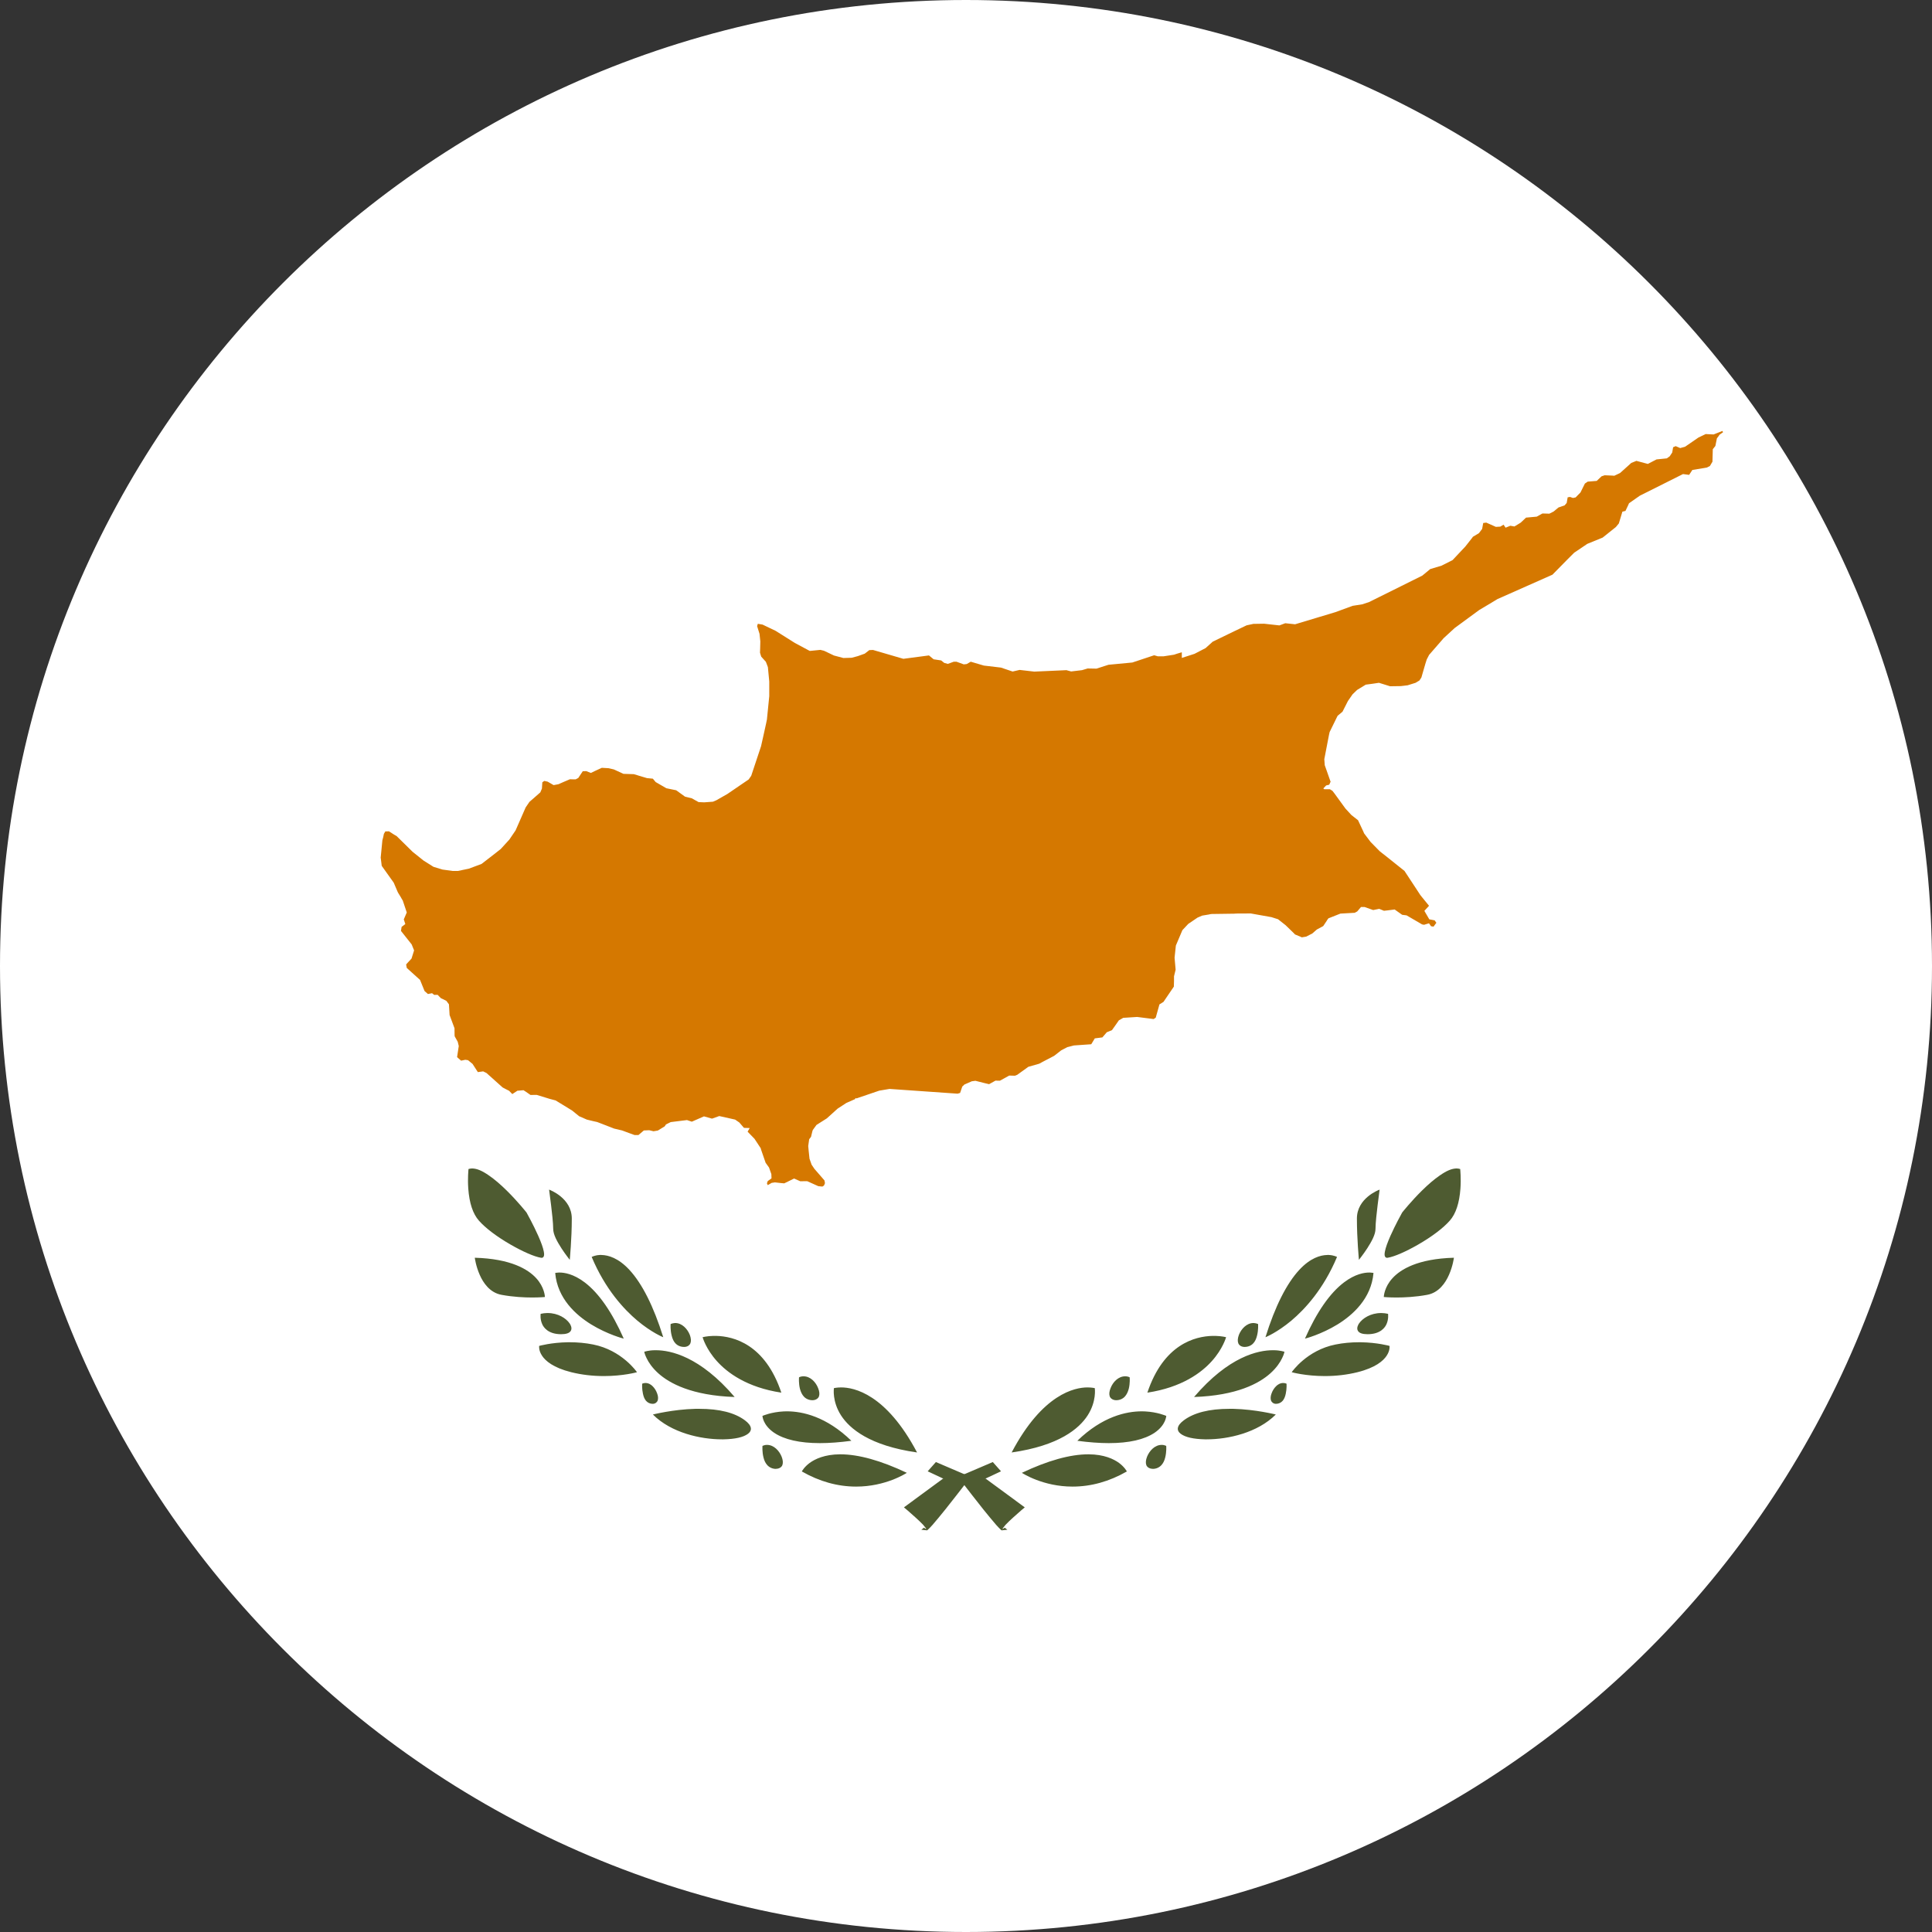 <?xml version="1.0" encoding="UTF-8" standalone="no"?>
<svg width="24px" height="24px" viewBox="0 0 24 24" version="1.1" xmlns="http://www.w3.org/2000/svg" xmlns:xlink="http://www.w3.org/1999/xlink">
    <rect x="0" y="0" width="24" height="24" fill="#333333" stroke="none"/>
    <!-- Generator: Sketch 39.1 (31720) - http://www.bohemiancoding.com/sketch -->
    <title>Cyprus</title>
    <desc>Created with Sketch.</desc>
    <defs></defs>
    <g id="Page-1" stroke="none" stroke-width="1" fill="none" fill-rule="evenodd">
        <g id="Cyprus">
            <path d="M24,12 C24,18.627 18.627,24 12,24 C5.373,24 0,18.627 0,12 C0,5.373 5.373,0 12,0 C18.627,0 24,5.373 24,12" id="Fill-1" fill="#FFFFFF"></path>
            <path d="M6.727,15.625 C6.724,15.625 6.721,15.625 6.719,15.624 C6.639,15.611 6.498,15.55 6.343,15.461 C6.171,15.362 6.031,15.256 5.949,15.163 C5.874,15.078 5.83,14.944 5.817,14.765 C5.808,14.638 5.819,14.533 5.82,14.522 C5.834,14.518 5.849,14.515 5.865,14.515 C5.925,14.516 5.989,14.543 6.075,14.603 C6.142,14.649 6.216,14.712 6.295,14.79 C6.431,14.924 6.538,15.059 6.539,15.06 L6.54,15.061 C6.549,15.077 6.626,15.216 6.686,15.351 C6.724,15.437 6.746,15.499 6.755,15.546 C6.76,15.573 6.761,15.591 6.755,15.607 C6.752,15.613 6.747,15.619 6.742,15.622 C6.737,15.624 6.732,15.625 6.727,15.625 L6.727,15.625 Z M7.077,15.649 C7.077,15.648 7.025,15.585 6.974,15.506 C6.921,15.423 6.872,15.336 6.872,15.265 C6.872,15.197 6.856,15.053 6.846,14.973 C6.834,14.872 6.822,14.785 6.821,14.778 L6.821,14.778 C6.833,14.782 7.103,14.884 7.103,15.137 C7.103,15.391 7.078,15.646 7.078,15.649 L7.078,15.649 L7.077,15.649 L7.077,15.649 Z M6.608,16.118 C6.517,16.118 6.377,16.112 6.231,16.085 C6.085,16.059 6.002,15.935 5.959,15.836 C5.911,15.728 5.898,15.625 5.898,15.624 L5.898,15.624 C6.349,15.637 6.561,15.769 6.66,15.877 C6.763,15.988 6.769,16.104 6.769,16.111 L6.769,16.112 C6.768,16.112 6.705,16.118 6.608,16.118 L6.608,16.118 Z M6.97,16.574 C6.807,16.574 6.751,16.486 6.735,16.448 C6.707,16.385 6.716,16.323 6.716,16.323 L6.716,16.321 C6.742,16.315 6.77,16.311 6.797,16.311 L6.803,16.311 C6.932,16.311 7.033,16.376 7.077,16.441 C7.086,16.454 7.112,16.498 7.09,16.533 C7.073,16.561 7.032,16.574 6.97,16.574 L6.97,16.574 Z M8.238,16.611 C8.237,16.611 8.095,16.554 7.917,16.405 C7.752,16.266 7.519,16.017 7.35,15.614 C7.351,15.614 7.389,15.593 7.448,15.59 C7.452,15.589 7.455,15.589 7.459,15.589 C7.464,15.589 7.469,15.59 7.474,15.59 C7.556,15.592 7.681,15.626 7.819,15.775 C7.977,15.946 8.119,16.227 8.239,16.611 L8.24,16.612 L8.239,16.612 L8.238,16.611 Z M7.749,16.629 C7.746,16.629 7.546,16.577 7.343,16.452 C7.155,16.336 6.925,16.132 6.897,15.814 L6.897,15.814 L6.898,15.813 C6.898,15.813 6.915,15.809 6.941,15.808 L6.952,15.808 C7.009,15.808 7.123,15.824 7.263,15.93 C7.44,16.064 7.603,16.3 7.749,16.63 L7.749,16.629 Z M8.498,16.732 C8.455,16.732 8.417,16.716 8.391,16.688 C8.369,16.665 8.353,16.632 8.343,16.589 C8.326,16.521 8.33,16.454 8.331,16.447 C8.349,16.44 8.367,16.436 8.384,16.435 L8.388,16.435 C8.473,16.435 8.54,16.509 8.569,16.582 C8.584,16.623 8.587,16.657 8.577,16.685 C8.566,16.714 8.536,16.732 8.499,16.732 L8.498,16.732 Z M7.502,17.094 C7.361,17.094 7.225,17.078 7.096,17.046 C6.871,16.99 6.775,16.904 6.734,16.842 C6.71,16.806 6.702,16.776 6.699,16.756 C6.696,16.737 6.697,16.722 6.698,16.719 L6.699,16.719 C6.699,16.719 6.848,16.677 7.054,16.674 L7.078,16.674 C7.177,16.674 7.275,16.683 7.369,16.702 C7.726,16.773 7.911,17.043 7.913,17.046 L7.913,17.046 L7.913,17.046 C7.911,17.047 7.74,17.094 7.502,17.094 L7.502,17.094 Z M9.706,17.3 C9.277,17.235 9.033,17.051 8.905,16.908 C8.77,16.758 8.73,16.618 8.728,16.611 C8.729,16.611 8.781,16.597 8.86,16.595 L8.878,16.595 L8.897,16.595 C9.113,16.6 9.505,16.698 9.706,17.3 L9.706,17.3 L9.706,17.3 Z M9.126,17.354 C8.593,17.336 8.316,17.184 8.178,17.06 C8.1,16.99 8.056,16.921 8.034,16.875 C8.012,16.832 8.004,16.799 8.003,16.793 L8.004,16.792 C8.004,16.792 8.054,16.774 8.135,16.773 L8.148,16.773 C8.328,16.773 8.694,16.848 9.126,17.354 L9.126,17.354 L9.126,17.354 Z M10.093,17.394 C10.051,17.394 10.013,17.378 9.986,17.349 C9.964,17.325 9.948,17.293 9.937,17.252 C9.92,17.183 9.925,17.115 9.926,17.109 C9.943,17.101 9.962,17.097 9.979,17.097 L9.982,17.097 C10.067,17.097 10.135,17.17 10.163,17.244 C10.18,17.285 10.183,17.32 10.173,17.348 C10.162,17.375 10.13,17.394 10.093,17.394 L10.093,17.394 Z M8.108,17.439 C8.076,17.439 8.045,17.425 8.024,17.4 C8.007,17.379 7.995,17.352 7.987,17.314 C7.973,17.251 7.977,17.19 7.977,17.189 L7.977,17.189 C7.989,17.183 8.003,17.18 8.018,17.18 L8.018,17.18 C8.058,17.18 8.088,17.201 8.106,17.219 C8.131,17.243 8.151,17.275 8.163,17.309 C8.176,17.343 8.178,17.373 8.17,17.398 C8.163,17.418 8.14,17.439 8.108,17.439 L8.108,17.439 Z M8.968,17.88 C8.703,17.88 8.338,17.799 8.111,17.572 L8.111,17.572 L8.112,17.571 C8.114,17.571 8.36,17.508 8.638,17.501 L8.688,17.501 C8.937,17.501 9.127,17.549 9.254,17.644 C9.298,17.677 9.322,17.708 9.327,17.738 C9.332,17.764 9.319,17.791 9.292,17.811 C9.235,17.854 9.133,17.877 8.988,17.88 L8.968,17.88 L8.968,17.88 Z M10.185,17.927 C9.934,17.927 9.743,17.883 9.616,17.798 C9.544,17.749 9.508,17.695 9.491,17.658 C9.475,17.624 9.472,17.595 9.471,17.589 C9.478,17.586 9.581,17.541 9.735,17.533 C9.748,17.533 9.761,17.532 9.774,17.532 C9.969,17.532 10.264,17.596 10.576,17.898 L10.576,17.898 L10.576,17.898 C10.434,17.917 10.302,17.927 10.185,17.927 L10.185,17.927 Z M11.392,18.043 C10.803,17.959 10.554,17.747 10.448,17.583 C10.335,17.408 10.359,17.247 10.359,17.245 L10.359,17.245 L10.359,17.244 C10.36,17.244 10.395,17.235 10.45,17.235 C10.606,17.235 11.007,17.313 11.392,18.043 L11.392,18.044 L11.392,18.043 L11.392,18.043 Z M9.639,18.247 C9.597,18.247 9.559,18.23 9.532,18.201 C9.51,18.177 9.494,18.146 9.484,18.104 C9.467,18.035 9.471,17.967 9.472,17.961 C9.49,17.953 9.508,17.949 9.525,17.949 L9.529,17.949 C9.614,17.949 9.681,18.023 9.71,18.096 C9.726,18.137 9.729,18.172 9.719,18.2 C9.709,18.227 9.677,18.246 9.64,18.246 L9.639,18.247 Z M10.635,18.467 C10.406,18.467 10.179,18.404 9.961,18.279 L9.961,18.278 L9.961,18.278 C9.961,18.278 9.989,18.224 10.058,18.173 C10.124,18.125 10.243,18.067 10.435,18.066 L10.439,18.066 C10.666,18.066 10.944,18.144 11.265,18.296 C11.254,18.303 11.002,18.467 10.636,18.467 L10.636,18.468 L10.635,18.467 Z M12.444,19.011 C12.438,19.008 12.437,19.006 12.432,19.002 L12.428,18.998 C12.417,18.988 12.399,18.97 12.375,18.943 C12.329,18.891 12.269,18.816 12.215,18.75 C12.11,18.618 12.023,18.505 12.006,18.483 L11.979,18.448 L11.716,18.367 L11.524,18.277 L11.626,18.162 L11.979,18.313 L12.243,18.367 L12.73,18.725 L12.729,18.726 C12.728,18.726 12.658,18.785 12.589,18.848 C12.558,18.876 12.519,18.912 12.491,18.942 C12.479,18.956 12.468,18.97 12.46,18.981 C12.455,18.988 12.453,18.994 12.451,18.997 L12.482,18.978 L12.514,19.003 L12.448,19.01 L12.445,19.01 L12.444,19.011 Z" id="Fill-3" fill="#4E5B31"></path>
            <path d="M17.232,15.625 C17.235,15.625 17.238,15.625 17.24,15.624 C17.32,15.611 17.461,15.55 17.616,15.461 C17.788,15.362 17.928,15.256 18.01,15.163 C18.085,15.078 18.129,14.944 18.142,14.765 C18.151,14.638 18.14,14.533 18.139,14.522 C18.125,14.518 18.11,14.515 18.094,14.515 C18.034,14.516 17.97,14.543 17.884,14.603 C17.817,14.649 17.743,14.712 17.664,14.79 C17.528,14.924 17.421,15.059 17.42,15.06 L17.419,15.061 C17.41,15.077 17.333,15.216 17.273,15.351 C17.235,15.437 17.213,15.499 17.204,15.546 C17.199,15.573 17.198,15.591 17.204,15.607 C17.207,15.613 17.212,15.619 17.217,15.622 C17.222,15.624 17.227,15.625 17.232,15.625 L17.232,15.625 Z M16.882,15.649 C16.882,15.648 16.934,15.585 16.985,15.506 C17.038,15.423 17.087,15.336 17.087,15.265 C17.087,15.197 17.103,15.053 17.113,14.973 C17.125,14.872 17.137,14.785 17.138,14.778 L17.138,14.778 C17.126,14.782 16.856,14.884 16.856,15.137 C16.856,15.391 16.881,15.646 16.881,15.649 L16.881,15.649 L16.882,15.649 L16.882,15.649 Z M17.351,16.118 C17.442,16.118 17.582,16.112 17.728,16.085 C17.874,16.059 17.957,15.935 18,15.836 C18.048,15.728 18.061,15.625 18.061,15.624 L18.061,15.624 C17.61,15.637 17.398,15.769 17.299,15.877 C17.196,15.988 17.19,16.104 17.19,16.111 L17.19,16.112 C17.19,16.112 17.254,16.118 17.351,16.118 L17.351,16.118 Z M16.989,16.574 C17.152,16.574 17.208,16.486 17.224,16.448 C17.252,16.385 17.243,16.323 17.243,16.323 L17.243,16.321 C17.217,16.315 17.189,16.311 17.162,16.311 L17.156,16.311 C17.027,16.311 16.926,16.376 16.882,16.441 C16.873,16.454 16.847,16.498 16.869,16.533 C16.886,16.561 16.927,16.574 16.989,16.574 L16.989,16.574 Z M15.721,16.611 C15.722,16.611 15.864,16.554 16.042,16.405 C16.207,16.266 16.44,16.017 16.609,15.614 C16.609,15.614 16.57,15.593 16.511,15.59 C16.507,15.589 16.504,15.589 16.5,15.589 C16.495,15.589 16.49,15.59 16.485,15.59 C16.403,15.592 16.278,15.626 16.14,15.775 C15.982,15.946 15.84,16.227 15.72,16.611 L15.719,16.612 L15.72,16.612 L15.721,16.611 Z M16.21,16.629 C16.213,16.629 16.413,16.577 16.616,16.452 C16.804,16.336 17.034,16.132 17.062,15.814 L17.062,15.814 L17.061,15.813 C17.061,15.813 17.044,15.809 17.018,15.808 L17.007,15.808 C16.95,15.808 16.836,15.824 16.696,15.93 C16.519,16.064 16.356,16.3 16.21,16.63 L16.21,16.629 Z M15.461,16.732 C15.504,16.732 15.542,16.716 15.568,16.688 C15.59,16.665 15.606,16.632 15.616,16.589 C15.633,16.521 15.629,16.454 15.628,16.447 C15.61,16.44 15.592,16.436 15.575,16.435 L15.571,16.435 C15.486,16.435 15.419,16.509 15.39,16.582 C15.375,16.623 15.372,16.657 15.382,16.685 C15.393,16.714 15.423,16.732 15.46,16.732 L15.461,16.732 Z M16.457,17.094 C16.598,17.094 16.734,17.078 16.863,17.046 C17.088,16.99 17.184,16.904 17.225,16.842 C17.249,16.806 17.257,16.776 17.26,16.756 C17.263,16.737 17.262,16.722 17.261,16.719 L17.26,16.719 C17.26,16.719 17.111,16.677 16.905,16.674 L16.881,16.674 C16.782,16.674 16.684,16.683 16.59,16.702 C16.233,16.773 16.048,17.043 16.046,17.046 L16.046,17.046 L16.046,17.046 C16.048,17.047 16.219,17.094 16.457,17.094 L16.457,17.094 Z M14.253,17.3 C14.682,17.235 14.926,17.051 15.054,16.908 C15.189,16.758 15.229,16.618 15.231,16.611 C15.231,16.611 15.178,16.597 15.099,16.595 L15.081,16.595 L15.062,16.595 C14.846,16.6 14.454,16.698 14.253,17.3 L14.253,17.3 L14.253,17.3 Z M14.833,17.354 C15.366,17.336 15.643,17.184 15.781,17.06 C15.859,16.99 15.903,16.921 15.925,16.875 C15.947,16.832 15.955,16.799 15.956,16.793 L15.955,16.792 C15.955,16.792 15.905,16.774 15.824,16.773 L15.811,16.773 C15.631,16.773 15.265,16.848 14.833,17.354 L14.833,17.354 L14.833,17.354 Z M13.866,17.394 C13.908,17.394 13.946,17.378 13.973,17.349 C13.995,17.325 14.011,17.293 14.022,17.252 C14.039,17.183 14.034,17.115 14.033,17.109 C14.016,17.101 13.997,17.097 13.98,17.097 L13.977,17.097 C13.891,17.097 13.824,17.17 13.796,17.244 C13.779,17.285 13.776,17.32 13.786,17.348 C13.797,17.375 13.829,17.394 13.866,17.394 L13.866,17.394 Z M15.851,17.439 C15.883,17.439 15.914,17.425 15.935,17.4 C15.952,17.379 15.964,17.352 15.972,17.314 C15.986,17.251 15.982,17.19 15.982,17.189 L15.982,17.189 C15.97,17.183 15.956,17.18 15.941,17.18 L15.941,17.18 C15.901,17.18 15.871,17.201 15.853,17.219 C15.828,17.243 15.808,17.275 15.796,17.309 C15.783,17.343 15.781,17.373 15.789,17.398 C15.796,17.418 15.819,17.439 15.851,17.439 L15.851,17.439 Z M14.991,17.88 C15.256,17.88 15.621,17.799 15.848,17.572 L15.848,17.572 L15.847,17.571 C15.845,17.571 15.599,17.508 15.321,17.501 L15.271,17.501 C15.022,17.501 14.832,17.549 14.705,17.644 C14.661,17.677 14.637,17.708 14.632,17.738 C14.627,17.764 14.64,17.791 14.667,17.811 C14.724,17.854 14.826,17.877 14.971,17.88 L14.991,17.88 L14.991,17.88 Z M13.774,17.927 C14.025,17.927 14.216,17.883 14.343,17.798 C14.415,17.749 14.451,17.695 14.468,17.658 C14.484,17.624 14.487,17.595 14.488,17.589 C14.481,17.586 14.378,17.541 14.224,17.533 C14.211,17.533 14.198,17.532 14.185,17.532 C13.99,17.532 13.695,17.596 13.383,17.898 L13.382,17.898 L13.383,17.898 C13.525,17.917 13.657,17.927 13.774,17.927 L13.774,17.927 Z M12.567,18.043 C13.156,17.959 13.405,17.747 13.511,17.583 C13.624,17.408 13.6,17.247 13.6,17.245 L13.6,17.245 L13.6,17.244 C13.6,17.244 13.564,17.235 13.509,17.235 C13.353,17.235 12.952,17.313 12.567,18.043 L12.567,18.044 L12.567,18.043 L12.567,18.043 Z M14.319,18.247 C14.362,18.247 14.4,18.23 14.427,18.201 C14.449,18.177 14.465,18.146 14.475,18.104 C14.492,18.035 14.488,17.967 14.487,17.961 C14.469,17.953 14.451,17.949 14.434,17.949 L14.43,17.949 C14.345,17.949 14.278,18.023 14.249,18.096 C14.233,18.137 14.23,18.172 14.24,18.2 C14.25,18.227 14.282,18.246 14.319,18.246 L14.319,18.247 Z M13.324,18.467 C13.553,18.467 13.78,18.404 13.998,18.279 L13.998,18.278 L13.998,18.278 C13.998,18.278 13.97,18.224 13.901,18.173 C13.835,18.125 13.716,18.067 13.524,18.066 L13.52,18.066 C13.293,18.066 13.015,18.144 12.694,18.296 C12.705,18.303 12.957,18.467 13.323,18.467 L13.323,18.468 L13.324,18.467 Z M11.515,19.011 C11.521,19.008 11.522,19.006 11.527,19.002 L11.531,18.998 C11.542,18.988 11.56,18.97 11.584,18.943 C11.63,18.891 11.69,18.816 11.744,18.75 C11.849,18.618 11.936,18.505 11.953,18.483 L11.98,18.448 L12.243,18.367 L12.435,18.277 L12.333,18.162 L11.98,18.313 L11.716,18.367 L11.229,18.725 L11.23,18.726 C11.231,18.726 11.301,18.785 11.37,18.848 C11.401,18.876 11.44,18.912 11.468,18.942 C11.48,18.956 11.491,18.97 11.499,18.981 C11.504,18.988 11.506,18.994 11.508,18.997 L11.477,18.978 L11.445,19.003 L11.511,19.01 L11.514,19.01 L11.515,19.011 Z" id="Fill-5" fill="#4E5B31"></path>
            <path d="M21.398,5.353 L21.317,5.385 L21.287,5.397 L21.189,5.392 L21.099,5.435 L20.939,5.545 L20.931,5.55 L20.872,5.566 L20.816,5.542 L20.784,5.556 L20.773,5.621 L20.742,5.668 L20.706,5.694 L20.578,5.707 L20.47,5.763 L20.328,5.725 L20.264,5.751 L20.125,5.876 L20.053,5.91 L20.029,5.908 L19.934,5.904 L19.895,5.917 L19.835,5.974 L19.723,5.983 L19.688,6.007 L19.633,6.118 L19.573,6.179 L19.54,6.186 L19.503,6.173 L19.474,6.178 L19.462,6.248 L19.436,6.278 L19.36,6.304 L19.3,6.354 L19.247,6.381 L19.177,6.379 L19.16,6.379 L19.09,6.418 L18.957,6.43 L18.902,6.482 L18.89,6.493 L18.864,6.509 L18.823,6.534 L18.812,6.54 L18.762,6.531 L18.703,6.555 L18.678,6.518 L18.637,6.542 L18.582,6.545 L18.515,6.515 L18.463,6.492 L18.425,6.497 L18.413,6.563 L18.412,6.57 L18.372,6.623 L18.297,6.668 L18.288,6.681 L18.203,6.789 L18.044,6.958 L17.907,7.027 L17.767,7.069 L17.669,7.15 L17.412,7.278 L17.005,7.48 L16.922,7.507 L16.802,7.526 L16.59,7.604 L16.401,7.661 L16.39,7.664 L16.354,7.675 L16.088,7.755 L15.966,7.742 L15.893,7.769 L15.703,7.748 L15.57,7.75 L15.486,7.768 L15.329,7.843 L15.065,7.971 L14.976,8.051 L14.839,8.122 L14.681,8.173 L14.681,8.106 L14.68,8.103 L14.623,8.12 L14.584,8.133 L14.454,8.153 L14.383,8.153 L14.338,8.14 L14.331,8.142 L14.066,8.23 L13.77,8.258 L13.621,8.306 L13.511,8.304 L13.441,8.325 L13.306,8.341 L13.258,8.328 L13.248,8.325 L12.848,8.343 L12.666,8.322 L12.579,8.342 L12.434,8.293 L12.222,8.268 L12.171,8.253 L12.059,8.22 L12.009,8.249 L11.972,8.253 L11.882,8.22 L11.848,8.22 L11.774,8.247 L11.73,8.235 L11.691,8.204 L11.598,8.19 L11.54,8.142 L11.222,8.184 L11.136,8.159 L10.845,8.074 L10.799,8.076 L10.742,8.12 L10.655,8.151 L10.579,8.171 L10.477,8.174 L10.36,8.143 L10.236,8.084 L10.191,8.073 L10.091,8.083 L10.059,8.086 L9.874,7.987 L9.636,7.837 L9.473,7.759 L9.414,7.749 L9.405,7.778 L9.435,7.873 L9.445,7.968 L9.443,8.054 L9.441,8.108 L9.456,8.157 L9.514,8.221 L9.539,8.287 L9.556,8.466 L9.556,8.648 L9.527,8.938 L9.518,8.982 L9.485,9.132 L9.454,9.27 L9.332,9.637 L9.3,9.683 L9.219,9.738 L9.036,9.863 L8.899,9.941 L8.857,9.959 L8.748,9.967 L8.678,9.964 L8.594,9.917 L8.509,9.896 L8.4,9.817 L8.278,9.792 L8.145,9.715 L8.11,9.673 L8.037,9.666 L7.936,9.636 L7.936,9.636 L7.899,9.624 L7.873,9.617 L7.873,9.617 L7.745,9.613 L7.625,9.558 L7.561,9.543 L7.476,9.538 L7.385,9.58 L7.385,9.58 L7.34,9.602 L7.282,9.579 L7.239,9.581 L7.191,9.653 L7.184,9.664 L7.152,9.681 L7.112,9.681 L7.08,9.68 L7.045,9.695 L6.998,9.715 L6.998,9.715 L6.957,9.733 L6.938,9.742 L6.938,9.741 L6.926,9.744 L6.904,9.748 L6.877,9.753 L6.829,9.725 L6.803,9.71 L6.761,9.701 L6.737,9.718 L6.732,9.796 L6.712,9.843 L6.646,9.901 L6.577,9.961 L6.53,10.03 L6.405,10.315 L6.327,10.43 L6.303,10.456 L6.221,10.546 L6.149,10.603 L5.982,10.732 L5.824,10.791 L5.689,10.819 L5.622,10.819 L5.497,10.802 L5.385,10.768 L5.261,10.69 L5.125,10.581 L4.928,10.387 L4.901,10.371 L4.894,10.367 L4.832,10.327 L4.787,10.328 L4.769,10.358 L4.76,10.401 L4.75,10.439 L4.729,10.655 L4.731,10.667 L4.742,10.756 L4.891,10.965 L4.938,11.075 L4.944,11.088 L4.976,11.14 L4.998,11.179 L5.002,11.183 L5.053,11.335 L5.016,11.421 L5.035,11.479 L4.989,11.514 L4.981,11.564 L5.114,11.732 L5.144,11.806 L5.112,11.908 L5.059,11.965 L5.045,11.981 L5.053,12.024 L5.114,12.079 L5.218,12.173 L5.274,12.311 L5.316,12.348 L5.367,12.338 L5.394,12.359 L5.436,12.358 L5.476,12.399 L5.503,12.412 L5.545,12.433 L5.577,12.476 L5.585,12.609 L5.646,12.773 L5.647,12.863 L5.649,12.875 L5.686,12.941 L5.699,12.994 L5.678,13.132 L5.728,13.176 L5.78,13.165 L5.814,13.17 L5.87,13.216 L5.936,13.318 L6.002,13.309 L6.043,13.329 L6.244,13.509 L6.288,13.532 L6.292,13.534 L6.324,13.55 L6.364,13.591 L6.428,13.549 L6.434,13.549 L6.503,13.543 L6.534,13.563 L6.59,13.602 L6.667,13.601 L6.83,13.651 L6.902,13.67 L7.048,13.759 L7.109,13.797 L7.146,13.827 L7.194,13.866 L7.29,13.908 L7.372,13.928 L7.418,13.938 L7.452,13.951 L7.452,13.949 L7.452,13.949 L7.452,13.951 L7.63,14.02 L7.728,14.043 L7.817,14.076 L7.883,14.1 L7.931,14.1 L7.998,14.043 L8.065,14.04 L8.118,14.053 L8.172,14.044 L8.257,13.992 L8.273,13.968 L8.332,13.939 L8.534,13.914 L8.594,13.934 L8.745,13.868 L8.845,13.896 L8.935,13.864 L9.132,13.908 L9.184,13.944 L9.242,14.011 L9.248,14.011 L9.313,14.013 L9.287,14.058 L9.373,14.147 L9.45,14.264 L9.454,14.28 L9.511,14.445 L9.553,14.503 L9.582,14.585 L9.584,14.638 L9.537,14.672 L9.53,14.692 L9.527,14.699 L9.537,14.722 L9.555,14.712 L9.586,14.694 L9.627,14.688 L9.697,14.696 L9.742,14.7 L9.816,14.664 L9.864,14.64 L9.941,14.674 L10.027,14.673 L10.063,14.689 L10.165,14.735 L10.216,14.74 L10.236,14.727 L10.248,14.698 L10.242,14.664 L10.203,14.619 L10.117,14.52 L10.082,14.468 L10.056,14.394 L10.046,14.3 L10.04,14.236 L10.052,14.152 L10.075,14.122 L10.091,14.055 L10.091,14.055 L10.097,14.037 L10.143,13.974 L10.271,13.893 L10.405,13.772 L10.514,13.701 L10.623,13.653 L10.627,13.64 L10.639,13.645 L10.921,13.549 L10.925,13.548 L11.05,13.527 L11.895,13.586 L11.927,13.577 L11.927,13.576 L11.954,13.497 L11.97,13.483 L11.979,13.473 L12.072,13.432 L12.117,13.426 L12.236,13.456 L12.287,13.468 L12.366,13.424 L12.421,13.425 L12.537,13.361 L12.608,13.363 L12.636,13.352 L12.775,13.252 L12.909,13.214 L12.944,13.195 L12.957,13.188 L13.095,13.116 L13.182,13.048 L13.258,13.008 L13.341,12.987 L13.556,12.972 L13.6,12.899 L13.694,12.887 L13.749,12.823 L13.813,12.797 L13.86,12.731 L13.899,12.675 L13.953,12.644 L14.126,12.633 L14.331,12.659 L14.357,12.642 L14.403,12.477 L14.453,12.446 L14.582,12.256 L14.584,12.186 L14.584,12.128 L14.604,12.046 L14.591,11.897 L14.607,11.746 L14.688,11.555 L14.761,11.477 L14.876,11.399 L14.934,11.374 L15.018,11.36 L15.018,11.36 L15.03,11.357 L15.05,11.354 L15.336,11.35 C15.341,11.347 15.441,11.348 15.441,11.348 L15.536,11.347 L15.777,11.39 L15.794,11.393 L15.876,11.419 L15.97,11.493 L16.07,11.59 L16.087,11.608 L16.152,11.635 L16.172,11.644 L16.226,11.635 L16.302,11.596 L16.358,11.547 L16.436,11.505 L16.439,11.502 L16.483,11.436 L16.483,11.435 L16.485,11.435 L16.485,11.434 L16.483,11.434 L16.502,11.408 L16.651,11.349 L16.829,11.339 L16.849,11.328 L16.86,11.322 L16.907,11.267 L16.951,11.267 L17.058,11.305 L17.133,11.29 L17.192,11.314 L17.238,11.309 L17.325,11.298 L17.418,11.364 L17.473,11.371 L17.665,11.483 L17.674,11.485 L17.68,11.486 L17.691,11.488 L17.713,11.481 L17.747,11.471 L17.752,11.47 L17.756,11.476 L17.777,11.506 L17.808,11.511 L17.843,11.463 L17.828,11.442 L17.823,11.434 L17.755,11.42 L17.694,11.315 L17.752,11.252 L17.66,11.139 L17.645,11.12 L17.64,11.113 L17.608,11.064 L17.447,10.819 L17.238,10.652 L17.238,10.652 L17.163,10.593 L17.163,10.593 L17.137,10.572 L17.026,10.459 L16.945,10.352 L16.936,10.33 L16.919,10.294 L16.87,10.189 L16.788,10.125 L16.72,10.051 L16.715,10.046 L16.576,9.855 L16.552,9.824 L16.52,9.804 L16.45,9.804 L16.442,9.797 L16.439,9.793 L16.442,9.791 L16.474,9.757 L16.512,9.748 L16.529,9.711 L16.456,9.504 L16.456,9.497 L16.451,9.431 L16.509,9.13 L16.517,9.094 L16.616,8.892 L16.677,8.841 L16.744,8.709 L16.802,8.625 L16.858,8.571 L16.866,8.566 L16.966,8.505 L17.049,8.494 L17.13,8.482 L17.268,8.525 L17.401,8.523 L17.427,8.52 L17.486,8.513 L17.585,8.482 L17.633,8.453 L17.657,8.416 L17.706,8.247 L17.723,8.193 L17.753,8.135 L17.933,7.928 L18.07,7.802 L18.375,7.578 L18.526,7.488 L18.602,7.442 L19.285,7.139 L19.462,6.959 L19.555,6.866 L19.718,6.756 L19.909,6.678 L20.073,6.547 L20.11,6.502 L20.154,6.356 L20.192,6.347 L20.227,6.273 L20.236,6.252 L20.37,6.158 L20.386,6.15 L20.907,5.889 L20.983,5.899 L21.023,5.838 L21.175,5.813 L21.203,5.808 L21.241,5.789 L21.273,5.735 L21.273,5.725 L21.277,5.58 L21.309,5.54 L21.328,5.445 L21.345,5.423 L21.361,5.4 L21.404,5.37 L21.396,5.352 L21.398,5.353 Z" id="Fill-7" fill="#D57800"></path>
        </g>
    </g>
</svg>